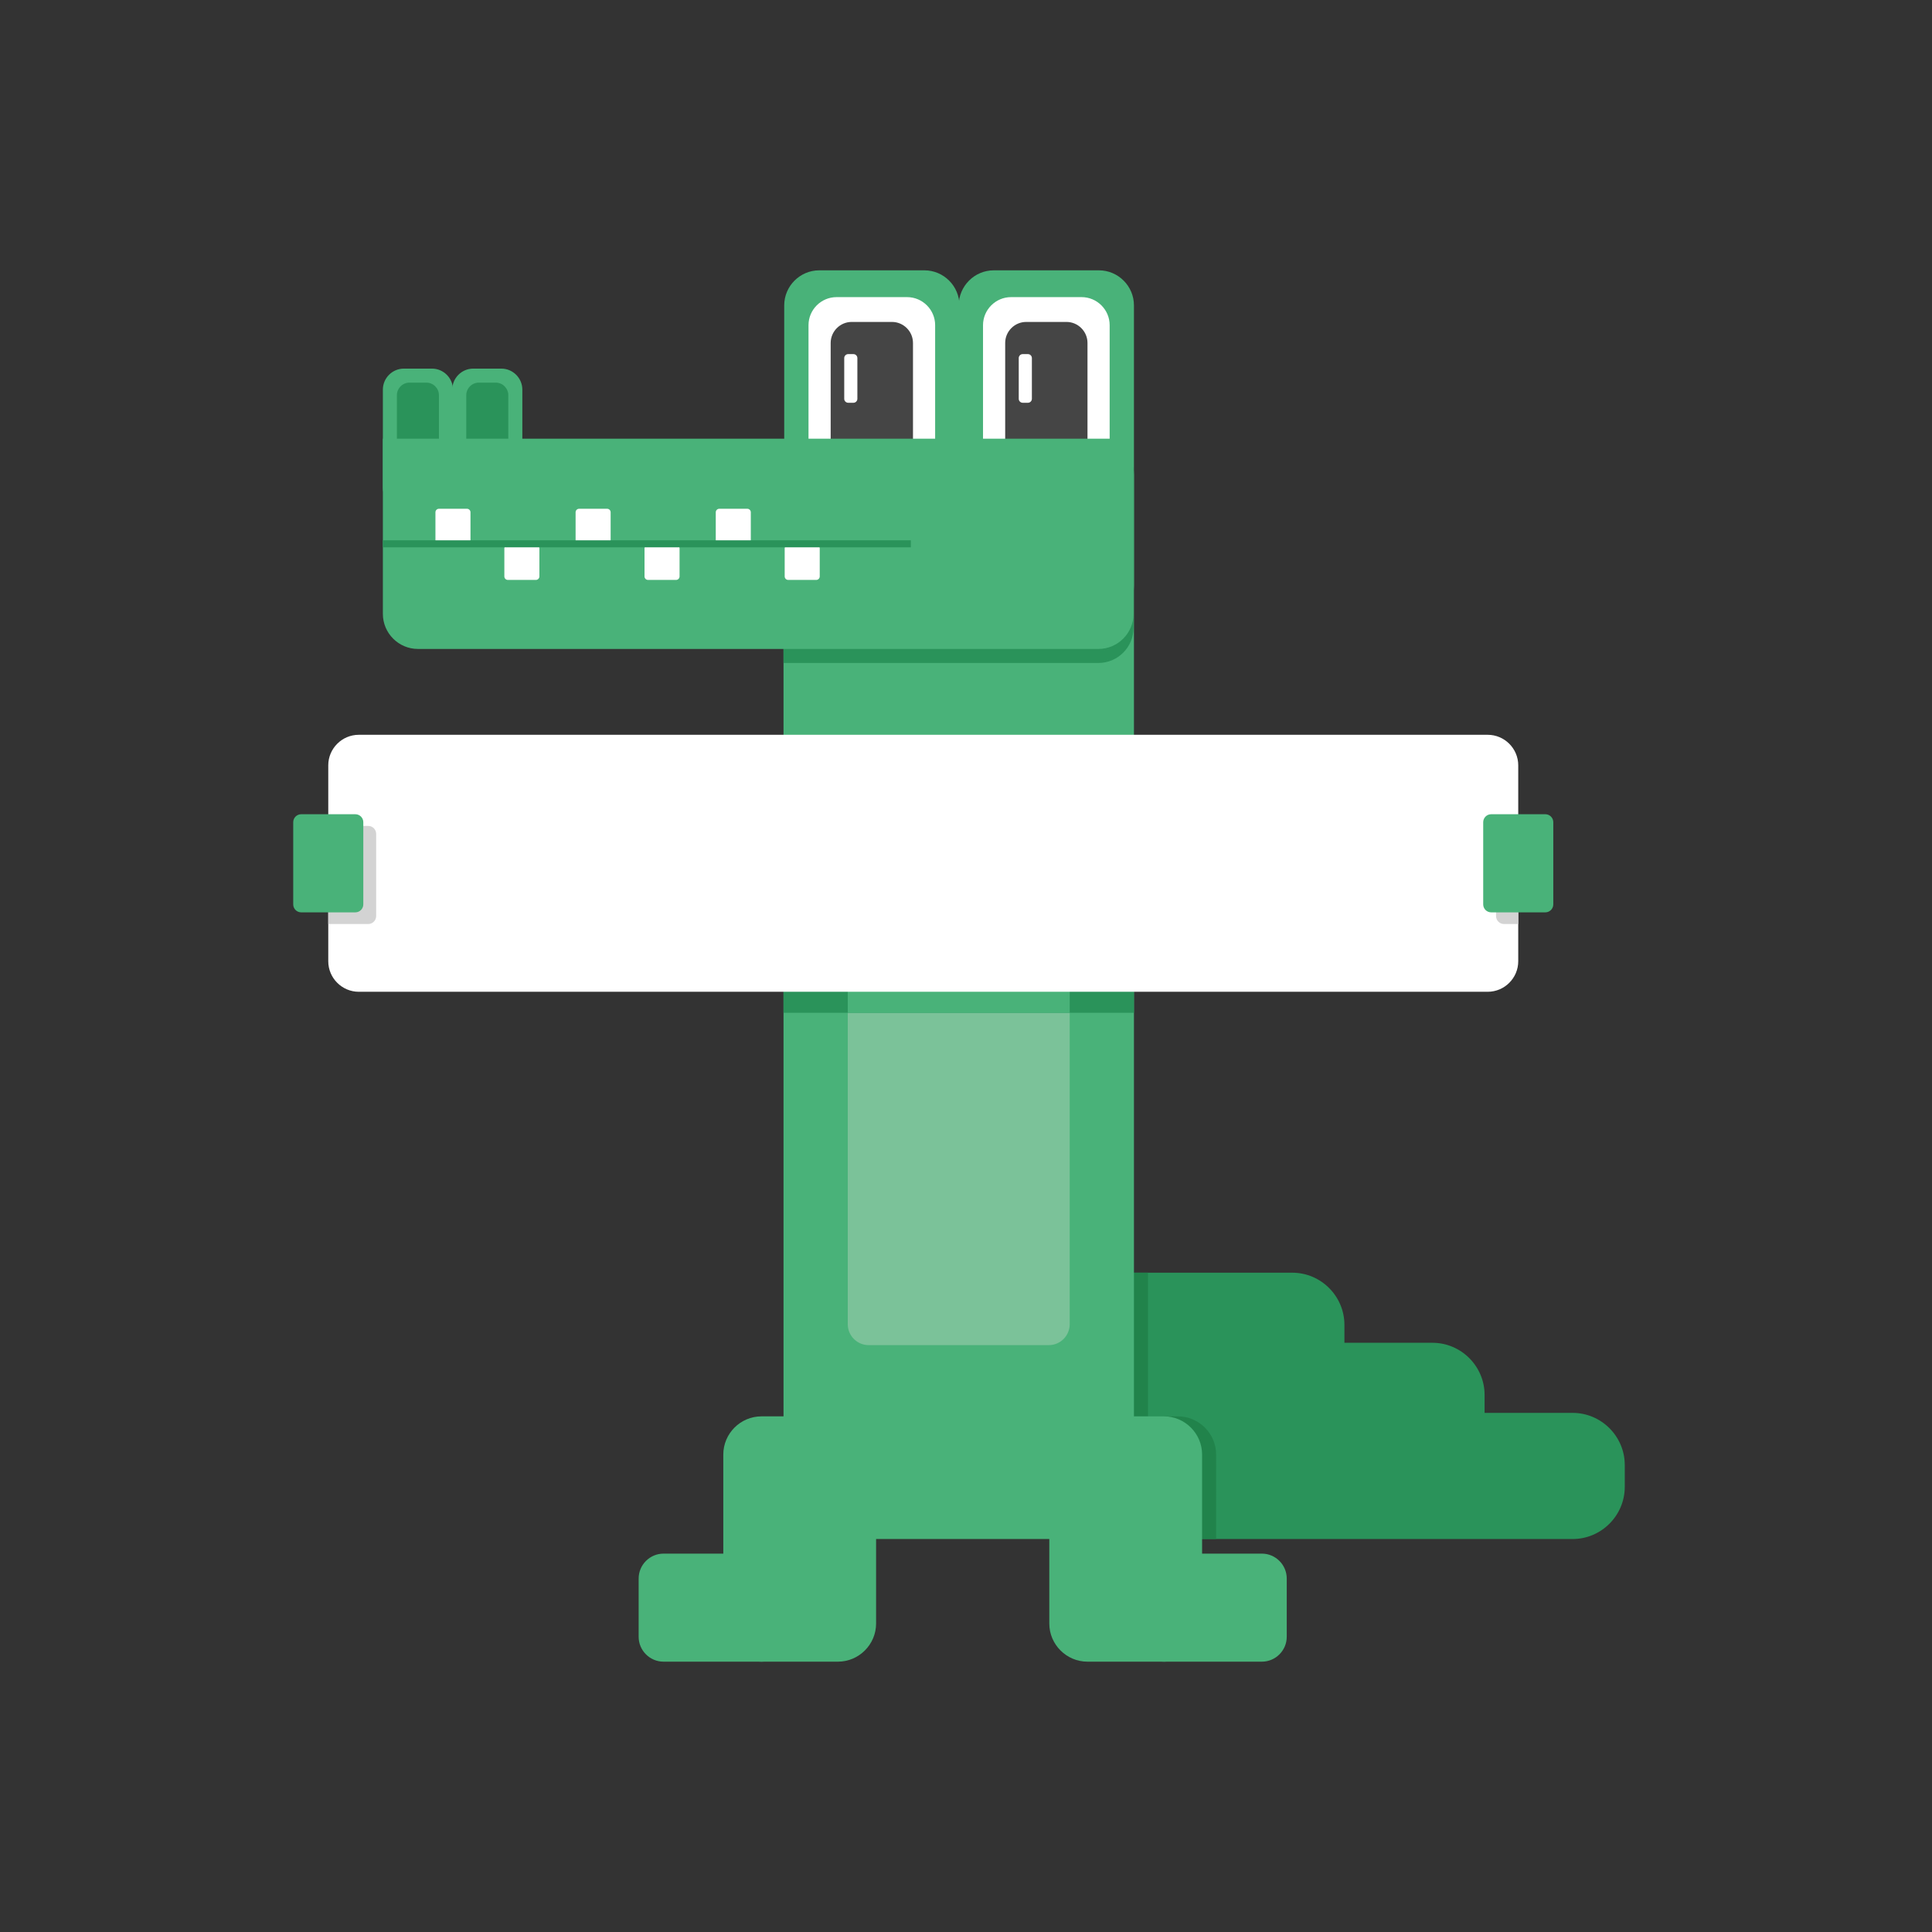 <svg version="1.0" id="Слой_1" xmlns="http://www.w3.org/2000/svg" xmlns:xlink="http://www.w3.org/1999/xlink" x="0px" y="0px"
	 viewBox="0 0 275.666 275.666" style="enable-background:new 0 0 275.666 275.666;" xml:space="preserve">
<rect x="0" y="0" width="275.666" height="275.666" fill="#333333" stroke="none"/>
<style type="text/css">
	.st0{fill:#2A935A;}
	.st1{clip-path:url(#SVGID_1_);fill:#21834B;}
	.st2{fill:#49B279;}
	.st3{fill:#7BC299;}
	.st4{fill:#FFFFFF;}
	.st5{fill:#454545;}
	.st6{clip-path:url(#SVGID_2_);fill:#2A935A;}
	.st7{fill:none;stroke:#2A935A;stroke-miterlimit:10;}
	.st8{clip-path:url(#SVGID_3_);fill:#2A935A;}
	.st9{clip-path:url(#SVGID_4_);fill:#49B279;}
	.st10{clip-path:url(#SVGID_5_);fill:#D3D3D3;}
</style>
<path class="st0" d="M231.828,212.155v-3.12c0-4.092-3.348-7.44-7.44-7.44h-64.183
	c-4.092,0-7.44,3.348-7.44,7.44v3.12c0,4.092,3.348,7.44,7.44,7.44h64.183
	C228.48,219.594,231.828,216.247,231.828,212.155z"/>
<path class="st0" d="M211.828,202.155v-3.12c0-4.092-3.348-7.44-7.44-7.44h-64.183
	c-4.092,0-7.44,3.348-7.44,7.44v3.12c0,4.092,3.348,7.44,7.44,7.44h64.183
	C208.48,209.594,211.828,206.247,211.828,202.155z"/>
<path class="st0" d="M191.828,192.155v-3.12c0-4.092-3.348-7.44-7.44-7.44h-64.183
	c-4.092,0-7.44,3.348-7.44,7.44v3.12c0,4.092,3.348,7.44,7.44,7.44h64.183
	C188.48,199.594,191.828,196.247,191.828,192.155z"/>
<g>
	<defs>
		<path id="SVGID_11_" d="M226.388,201.594h-12.56v-2.56c0-4.092-3.348-7.44-7.44-7.44h-12.56
			v-2.56c0-4.092-3.348-7.44-7.44-7.44H122.205c-4.092,0-7.44,3.348-7.44,7.44v3.12
			c0,4.092,3.348,7.44,7.44,7.44h12.56v2.56c0,4.092,3.348,7.44,7.44,7.44h12.56
			v2.56c0,4.092,3.348,7.44,7.44,7.44h64.183c4.092,0,7.44-3.348,7.44-7.44v-3.12
			C233.828,204.942,230.48,201.594,226.388,201.594z"/>
	</defs>
	<clipPath id="SVGID_1_">
		<use xlink:href="#SVGID_11_"  style="overflow:visible;"/>
	</clipPath>
	<path class="st1" d="M182.047,221.678h-8.527V207.54c0-2.995-2.451-5.446-5.446-5.446h-4.277
		V67.71c0-2.813-2.302-5.115-5.115-5.115h-39.769c-2.813,0-5.115,2.302-5.115,5.115v146.769
		c0,2.813,2.302,5.115,5.115,5.115h32.806v12.054c0,2.995,2.451,5.446,5.446,5.446h10.91
		c0.006,0,0.013-0.001,0.019-0.001c0.003,0,0.006,0.001,0.01,0.001h13.944
		c1.953,0,3.551-1.598,3.551-3.551v-8.314C185.598,223.276,184,221.678,182.047,221.678z"/>
</g>
<path id="Body" class="st2" d="M156.681,219.594h-39.769c-2.813,0-5.115-2.302-5.115-5.115V67.71
	c0-2.813,2.302-5.115,5.115-5.115h39.769c2.813,0,5.115,2.302,5.115,5.115v146.769
	C161.796,217.293,159.494,219.594,156.681,219.594z"/>
<path class="st2" d="M119.559,237.094h-10.91c-2.995,0-5.446-2.451-5.446-5.446v-24.109
	c0-2.995,2.451-5.446,5.446-5.446h10.91c2.995,0,5.446,2.451,5.446,5.446v24.109
	C125.004,234.644,122.554,237.094,119.559,237.094z"/>
<path class="st2" d="M94.676,237.094h13.944c1.953,0,3.551-1.598,3.551-3.551v-8.314
	c0-1.953-1.598-3.551-3.551-3.551H94.676c-1.953,0-3.551,1.598-3.551,3.551v8.314
	C91.125,235.497,92.723,237.094,94.676,237.094z"/>
<path class="st2" d="M155.164,237.094h10.91c2.995,0,5.446-2.451,5.446-5.446v-24.109
	c0-2.995-2.451-5.446-5.446-5.446h-10.91c-2.995,0-5.446,2.451-5.446,5.446v24.109
	C149.718,234.644,152.169,237.094,155.164,237.094z"/>
<path class="st2" d="M180.047,237.094h-13.944c-1.953,0-3.551-1.598-3.551-3.551v-8.314
	c0-1.953,1.598-3.551,3.551-3.551h13.944c1.953,0,3.551,1.598,3.551,3.551v8.314
	C183.598,235.497,182,237.094,180.047,237.094z"/>
<path id="Tummy" class="st3" d="M149.652,191.928h-25.711c-1.638,0-2.978-1.34-2.978-2.978V110.906
	c0-1.638,1.34-2.978,2.978-2.978h25.711c1.638,0,2.978,1.34,2.978,2.978v78.045
	C152.63,190.588,151.29,191.928,149.652,191.928z"/>
<path class="st2" d="M131.896,88.571h-15c-2.75,0-5-2.25-5-5v-40c0-2.75,2.25-5,5-5h15c2.75,0,5,2.25,5,5v40
	C136.896,86.321,134.646,88.571,131.896,88.571z"/>
<path class="st4" d="M129.43,82.747H119.362c-2.2,0-4-1.8-4-4V46.395c0-2.2,1.8-4,4-4h10.068
	c2.2,0,4,1.8,4,4v32.352C133.43,80.947,131.63,82.747,129.43,82.747z"/>
<path class="st5" d="M127.268,77.208h-5.744c-1.65,0-3-1.35-3-3v-25.273c0-1.65,1.35-3,3-3h5.744
	c1.65,0,3,1.35,3,3v25.273C130.268,75.858,128.918,77.208,127.268,77.208z"/>
<path class="st4" d="M121.769,57.469h-0.745c-0.311,0-0.565-0.254-0.565-0.565v-5.813
	c0-0.311,0.254-0.565,0.565-0.565h0.745c0.311,0,0.565,0.254,0.565,0.565v5.813
	C122.334,57.215,122.08,57.469,121.769,57.469z"/>
<path class="st2" d="M156.796,88.571h-15c-2.75,0-5-2.25-5-5v-40c0-2.75,2.25-5,5-5h15c2.75,0,5,2.25,5,5v40
	C161.796,86.321,159.546,88.571,156.796,88.571z"/>
<path class="st4" d="M154.33,82.747h-10.068c-2.2,0-4-1.8-4-4V46.395c0-2.2,1.8-4,4-4h10.068
	c2.2,0,4,1.8,4,4v32.352C158.33,80.947,156.53,82.747,154.33,82.747z"/>
<path class="st5" d="M152.168,77.208h-5.744c-1.65,0-3-1.35-3-3v-25.273c0-1.65,1.35-3,3-3h5.744
	c1.65,0,3,1.35,3,3v25.273C155.168,75.858,153.818,77.208,152.168,77.208z"/>
<path class="st4" d="M146.669,57.469h-0.745c-0.311,0-0.565-0.254-0.565-0.565v-5.813
	c0-0.311,0.254-0.565,0.565-0.565h0.745c0.311,0,0.565,0.254,0.565,0.565v5.813
	C147.234,57.215,146.98,57.469,146.669,57.469z"/>
<path class="st2" d="M61.63,72.594h-4c-1.65,0-3-1.35-3-3v-14c0-1.65,1.35-3,3-3h4
	c1.65,0,3,1.35,3,3v14C64.63,71.244,63.28,72.594,61.63,72.594z"/>
<path class="st0" d="M60.83,66.594h-2.4c-0.99,0-1.8-0.81-1.8-1.8v-8.4
	c0-0.99,0.81-1.8,1.8-1.8h2.4c0.99,0,1.8,0.81,1.8,1.8v8.4
	C62.63,65.784,61.82,66.594,60.83,66.594z"/>
<path class="st2" d="M71.529,72.594h-4c-1.65,0-3-1.35-3-3v-14c0-1.65,1.35-3,3-3h4
	c1.65,0,3,1.35,3,3v14C74.529,71.244,73.179,72.594,71.529,72.594z"/>
<path class="st0" d="M70.729,66.594h-2.4c-0.99,0-1.8-0.81-1.8-1.8v-8.4
	c0-0.99,0.81-1.8,1.8-1.8h2.4c0.99,0,1.8,0.81,1.8,1.8v8.4
	C72.529,65.784,71.719,66.594,70.729,66.594z"/>
<g id="Face_Shadow">
	<defs>
		<path id="SVGID_13_" d="M156.681,219.594h-39.769c-2.813,0-5.115-2.302-5.115-5.115V67.71
			c0-2.813,2.302-5.115,5.115-5.115h39.769c2.813,0,5.115,2.302,5.115,5.115v146.769
			C161.796,217.293,159.494,219.594,156.681,219.594z"/>
	</defs>
	<clipPath id="SVGID_2_">
		<use xlink:href="#SVGID_13_"  style="overflow:visible;"/>
	</clipPath>
	<path class="st6" d="M156.735,94.594H59.63c-2.75,0-5-2.25-5-5v-25h107.105v25
		C161.735,92.344,159.485,94.594,156.735,94.594z"/>
</g>
<path id="Face" class="st2" d="M156.735,92.594H59.63c-2.75,0-5-2.25-5-5v-25h107.105v25
	C161.735,90.344,159.485,92.594,156.735,92.594z"/>
<path class="st4" d="M66.63,77.594h-4c-0.275,0-0.5-0.225-0.5-0.5v-4c0-0.275,0.225-0.5,0.5-0.5h4
	c0.275,0,0.5,0.225,0.5,0.5v4C67.13,77.369,66.905,77.594,66.63,77.594z"/>
<path class="st4" d="M86.629,77.594h-4c-0.275,0-0.5-0.225-0.5-0.5v-4c0-0.275,0.225-0.5,0.5-0.5h4
	c0.275,0,0.5,0.225,0.5,0.5v4C87.129,77.369,86.904,77.594,86.629,77.594z"/>
<path class="st4" d="M106.629,77.594h-4c-0.275,0-0.5-0.225-0.5-0.5v-4c0-0.275,0.225-0.5,0.5-0.5h4
	c0.275,0,0.5,0.225,0.5,0.5v4C107.129,77.369,106.904,77.594,106.629,77.594z"/>
<path class="st4" d="M76.463,82.747h-4c-0.275,0-0.5-0.225-0.5-0.5v-4c0-0.275,0.225-0.5,0.5-0.5h4
	c0.275,0,0.5,0.225,0.5,0.5v4C76.963,82.522,76.738,82.747,76.463,82.747z"/>
<path class="st4" d="M96.463,82.747h-4c-0.275,0-0.5-0.225-0.5-0.5v-4c0-0.275,0.225-0.5,0.5-0.5h4
	c0.275,0,0.5,0.225,0.5,0.5v4C96.963,82.522,96.738,82.747,96.463,82.747z"/>
<path class="st4" d="M116.463,82.747h-4c-0.275,0-0.5-0.225-0.5-0.5v-4c0-0.275,0.225-0.5,0.5-0.5h4
	c0.275,0,0.5,0.225,0.5,0.5v4C116.963,82.522,116.738,82.747,116.463,82.747z"/>
<line id="Mouth" class="st7" x1="54.63" y1="77.594" x2="129.963" y2="77.594"/>
<g>
	<defs>
		<path id="SVGID_15_" d="M156.681,224.594h-39.769c-2.813,0-5.115-2.302-5.115-5.115V72.71
			c0-2.813,2.302-5.115,5.115-5.115h39.769c2.813,0,5.115,2.302,5.115,5.115v146.769
			C161.796,222.293,159.494,224.594,156.681,224.594z"/>
	</defs>
	<clipPath id="SVGID_3_">
		<use xlink:href="#SVGID_15_"  style="overflow:visible;"/>
	</clipPath>
	<path class="st8" d="M212.274,144.511H51.194c-2.396,0-4.356-1.96-4.356-4.356v-27.955
		c0-2.396,1.96-4.356,4.356-4.356h161.079c2.396,0,4.356,1.96,4.356,4.356v27.955
		C216.63,142.551,214.669,144.511,212.274,144.511z"/>
</g>
<g>
	<defs>
		<path id="SVGID_17_" d="M149.652,196.928h-25.711c-1.638,0-2.978-1.34-2.978-2.978V115.906
			c0-1.638,1.34-2.978,2.978-2.978h25.711c1.638,0,2.978,1.34,2.978,2.978v78.045
			C152.63,195.588,151.29,196.928,149.652,196.928z"/>
	</defs>
	<clipPath id="SVGID_4_">
		<use xlink:href="#SVGID_17_"  style="overflow:visible;"/>
	</clipPath>
	<path class="st9" d="M212.274,144.511H51.194c-2.396,0-4.356-1.96-4.356-4.356v-27.955
		c0-2.396,1.96-4.356,4.356-4.356h161.079c2.396,0,4.356,1.96,4.356,4.356v27.955
		C216.63,142.551,214.669,144.511,212.274,144.511z"/>
</g>
<path class="st4" d="M212.274,141.511H51.194c-2.396,0-4.356-1.96-4.356-4.356v-27.955
	c0-2.396,1.96-4.356,4.356-4.356h161.079c2.396,0,4.356,1.96,4.356,4.356v27.955
	C216.63,139.551,214.669,141.511,212.274,141.511z"/>
<g>
	<defs>
		<path id="SVGID_19_" d="M212.274,141.511H51.194c-2.396,0-4.356-1.96-4.356-4.356v-27.955
			c0-2.396,1.96-4.356,4.356-4.356h161.079c2.396,0,4.356,1.96,4.356,4.356v27.955
			C216.63,139.551,214.669,141.511,212.274,141.511z"/>
	</defs>
	<clipPath id="SVGID_5_">
		<use xlink:href="#SVGID_19_"  style="overflow:visible;"/>
	</clipPath>
	<path class="st10" d="M52.537,131.844h-7.73c-0.624,0-1.135-0.511-1.135-1.135v-11.73
		c0-0.624,0.511-1.135,1.135-1.135h7.73c0.624,0,1.135,0.511,1.135,1.135v11.73
		C53.672,131.334,53.161,131.844,52.537,131.844z"/>
	<path class="st10" d="M222.328,131.844h-7.73c-0.624,0-1.135-0.511-1.135-1.135v-11.73
		c0-0.624,0.511-1.135,1.135-1.135h7.73c0.624,0,1.135,0.511,1.135,1.135v11.73
		C223.463,131.334,222.952,131.844,222.328,131.844z"/>
</g>
<path class="st2" d="M50.703,130.178h-7.73c-0.624,0-1.135-0.511-1.135-1.135v-11.73
	c0-0.624,0.511-1.135,1.135-1.135h7.73c0.624,0,1.135,0.511,1.135,1.135v11.73
	C51.838,129.667,51.327,130.178,50.703,130.178z"/>
<path class="st2" d="M220.495,130.178h-7.73c-0.624,0-1.135-0.511-1.135-1.135v-11.73
	c0-0.624,0.511-1.135,1.135-1.135h7.73c0.624,0,1.135,0.511,1.135,1.135v11.73
	C221.63,129.667,221.119,130.178,220.495,130.178z"/>
</svg>
